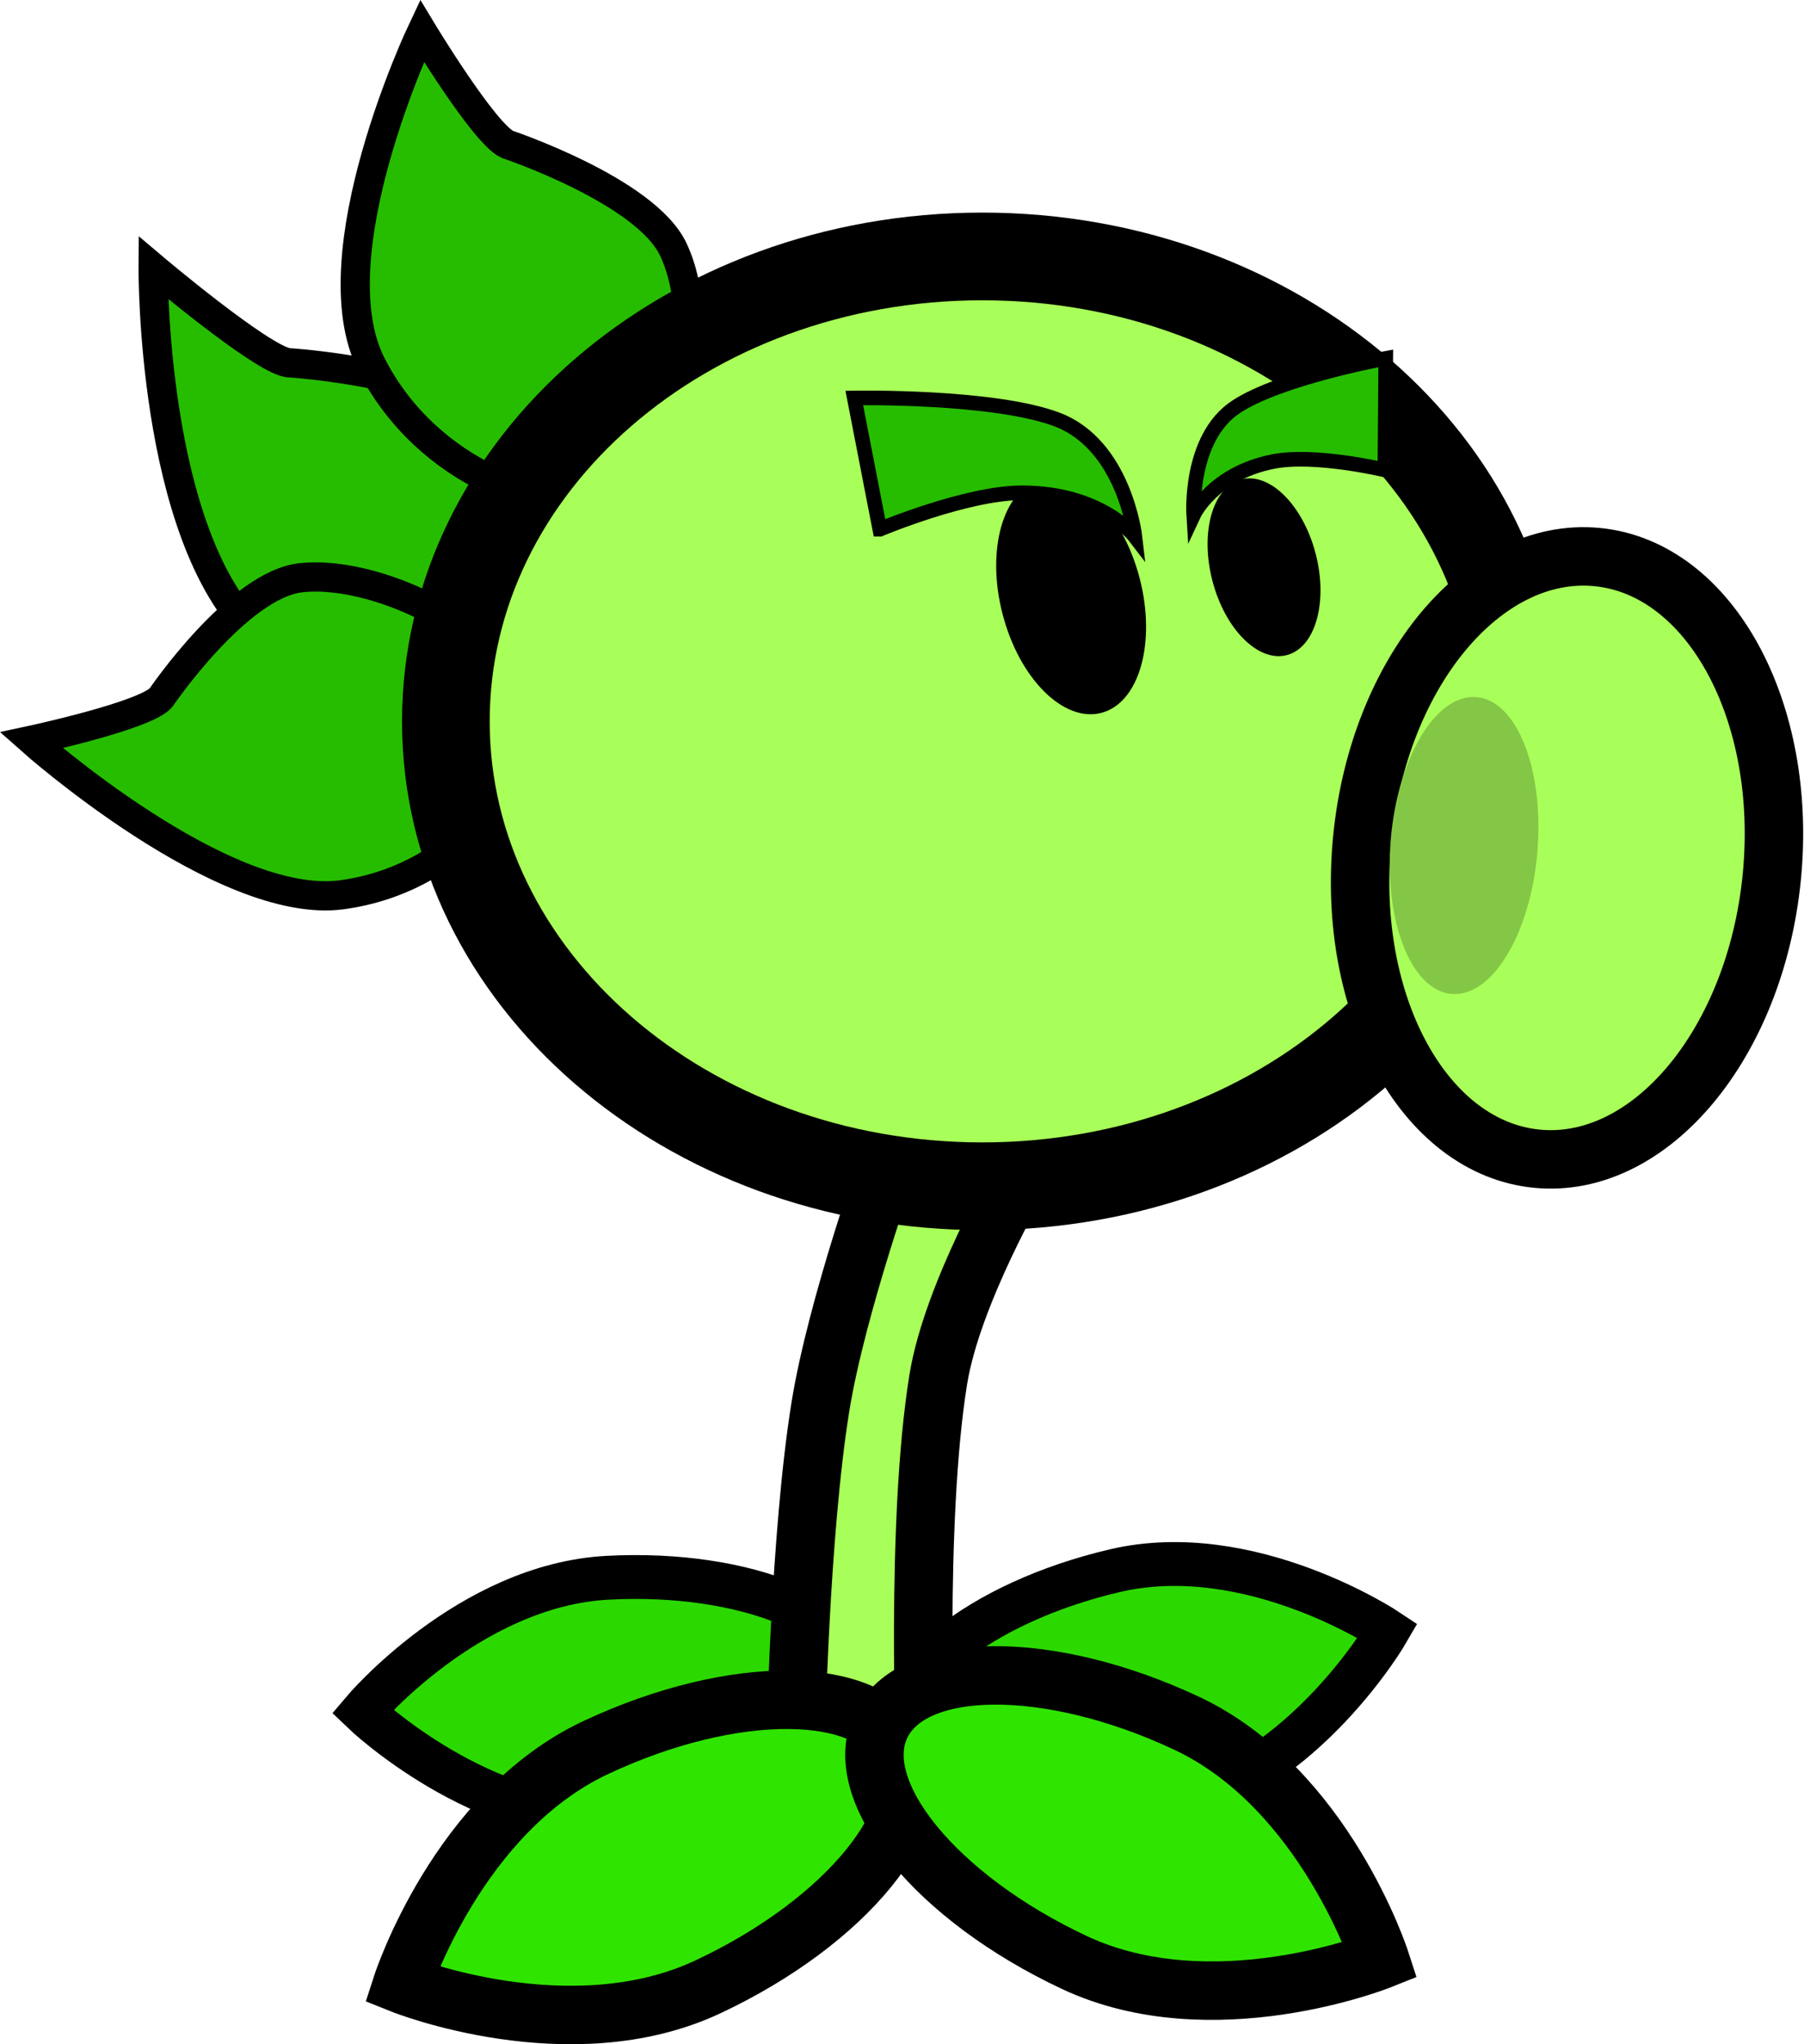 <svg version="1.1" xmlns="http://www.w3.org/2000/svg" xmlns:xlink="http://www.w3.org/1999/xlink" width="61.736" height="69.919" viewBox="0,0,61.736,69.919"><g transform="translate(-209.005,-137.774)"><g data-paper-data="{&quot;isPaintingLayer&quot;:true}" fill="none" fill-rule="nonzero" stroke="none" stroke-width="none" stroke-linecap="butt" stroke-linejoin="miter" stroke-miterlimit="10" stroke-dasharray="" stroke-dashoffset="0" font-family="none" font-weight="none" font-size="none" text-anchor="none" style="mix-blend-mode: normal"><path d="M227.949,161.735c-1.781,1.479 -6.663,1.099 -10.216,-2.309c-3.554,-3.408 -3.487,-12.501 -3.487,-12.501c0,0 3.662,3.093 4.602,3.253c0,0 5.33,0.317 7.163,2.162c2.414,2.429 3.719,7.915 1.938,9.394z" data-paper-data="{&quot;origRot&quot;:0,&quot;origPos&quot;:null}" fill="#26bd00" stroke="#000000" stroke-width="1"/><path d="M226.994,162.026c0.268,2.305 -2.212,5.799 -6.286,6.351c-4.074,0.552 -10.633,-5.284 -10.633,-5.284c0,0 3.895,-0.835 4.436,-1.453c0,0 2.636,-3.877 4.801,-4.107c2.85,-0.302 7.415,2.189 7.682,4.493z" data-paper-data="{&quot;origRot&quot;:0,&quot;origPos&quot;:null}" fill="#26bd00" stroke="#000000" stroke-width="1"/><path d="M230.121,154.708c-2.206,0.808 -6.508,-0.719 -8.409,-4.472c-1.901,-3.753 1.734,-11.407 1.734,-11.407c0,0 2.123,3.514 2.918,3.882c0,0 4.736,1.585 5.682,3.594c1.246,2.646 0.281,7.596 -1.925,8.404z" data-paper-data="{&quot;origRot&quot;:0,&quot;origPos&quot;:null}" fill="#26bd00" stroke="#000000" stroke-width="1"/><path d="M229.801,191.737c4.755,-0.251 8.707,1.392 8.827,3.669c0.12,2.277 -3.637,4.326 -8.392,4.577c-4.755,0.251 -8.827,-3.669 -8.827,-3.669c0,0 3.637,-4.326 8.392,-4.577z" data-paper-data="{&quot;origRot&quot;:0,&quot;origPos&quot;:null,&quot;index&quot;:null}" fill="#2bd900" stroke="#000000" stroke-width="1.5"/><path d="M256.498,193.553c0,0 -2.819,4.899 -7.456,5.982c-4.637,1.083 -8.816,0.162 -9.335,-2.059c-0.519,-2.22 2.819,-4.899 7.456,-5.982c4.637,-1.083 9.335,2.059 9.335,2.059z" data-paper-data="{&quot;origRot&quot;:0,&quot;origPos&quot;:null,&quot;index&quot;:null}" fill="#2bd900" stroke="#000000" stroke-width="1.5"/><path d="M236.235,197.375c0,0 0.139,-7.117 0.847,-11.495c0.559,-3.456 2.401,-8.578 2.401,-8.578l4.442,0.719c0,0 -2.334,3.987 -2.811,6.936c-0.79,4.884 -0.437,13.136 -0.437,13.136z" data-paper-data="{&quot;origPos&quot;:null,&quot;origRot&quot;:0}" fill="#a9ff59" stroke="#000000" stroke-width="2"/><path d="M260.977,162.446c0,8.782 -8.219,15.901 -18.357,15.901c-10.138,0 -18.357,-7.119 -18.357,-15.901c0,-8.782 8.219,-15.901 18.357,-15.901c10.138,0 18.357,7.119 18.357,15.901z" data-paper-data="{&quot;origPos&quot;:null}" fill="#a9ff59" stroke="#000000" stroke-width="3"/><path d="M247.953,157.36c0.635,2.183 0.123,4.315 -1.143,4.761c-1.266,0.446 -2.807,-0.963 -3.441,-3.146c-0.635,-2.183 -0.123,-4.315 1.143,-4.761c1.266,-0.446 2.807,0.963 3.441,3.146z" data-paper-data="{&quot;origPos&quot;:null,&quot;origRot&quot;:0}" fill="#000000" stroke="none" stroke-width="0"/><path d="M253.989,156.567c0.478,1.645 0.093,3.251 -0.861,3.587c-0.954,0.336 -2.114,-0.725 -2.592,-2.37c-0.478,-1.645 -0.093,-3.251 0.861,-3.587c0.954,-0.336 2.114,0.725 2.592,2.37z" data-paper-data="{&quot;origPos&quot;:null,&quot;origRot&quot;:0}" fill="#000000" stroke="none" stroke-width="0"/><path d="M269.638,167.781c-0.563,5.683 -4.156,9.992 -8.026,9.625c-3.87,-0.367 -6.55,-5.272 -5.988,-10.955c0.563,-5.683 4.156,-9.992 8.026,-9.625c3.87,0.367 6.55,5.272 5.988,10.955z" data-paper-data="{&quot;origPos&quot;:null,&quot;origRot&quot;:0}" fill="#a9ff59" stroke="#000000" stroke-width="2"/><path d="M261.619,166.891c-0.231,2.804 -1.542,4.989 -2.928,4.88c-1.386,-0.109 -2.322,-2.471 -2.092,-5.276c0.231,-2.804 1.542,-4.989 2.927,-4.88c1.386,0.109 2.322,2.471 2.092,5.276z" data-paper-data="{&quot;origRot&quot;:0,&quot;origPos&quot;:null}" fill="#84c746" stroke="none" stroke-width="0"/><path d="M229.392,197.545c4.72,-2.213 9.406,-2.175 10.466,0.085c1.06,2.26 -1.907,5.887 -6.628,8.1c-4.72,2.213 -10.466,-0.085 -10.466,-0.085c0,0 1.907,-5.887 6.628,-8.1z" data-paper-data="{&quot;origRot&quot;:0,&quot;origPos&quot;:null}" fill="#2fe500" stroke="#000000" stroke-width="2"/><path d="M256.239,204.812c0,0 -5.746,2.299 -10.466,0.085c-4.72,-2.213 -7.688,-5.84 -6.628,-8.1c1.06,-2.26 5.746,-2.299 10.466,-0.085c4.72,2.213 6.628,8.1 6.628,8.1z" data-paper-data="{&quot;origRot&quot;:0,&quot;origPos&quot;:null,&quot;index&quot;:null}" fill="#2fe500" stroke="#000000" stroke-width="2"/><path d="M239.113,155.876l-0.873,-4.491c0,0 4.768,-0.085 6.942,0.739c2.304,0.873 2.663,4.002 2.663,4.002c0,0 -1.141,-1.497 -3.867,-1.497c-1.899,0 -4.865,1.247 -4.865,1.247z" data-paper-data="{&quot;origPos&quot;:null}" fill="#26bd00" stroke="#000000" stroke-width="0.5"/><path d="M252.558,153.563c-2.053,0.414 -2.704,1.815 -2.704,1.815c0,0 -0.166,-2.621 1.448,-3.687c1.522,-1.006 5.126,-1.66 5.126,-1.66l-0.031,3.816c0,0 -2.408,-0.573 -3.838,-0.284z" data-paper-data="{&quot;origPos&quot;:null,&quot;index&quot;:null,&quot;origRot&quot;:0}" fill="#26bd00" stroke="#000000" stroke-width="0.5"/></g></g></svg>